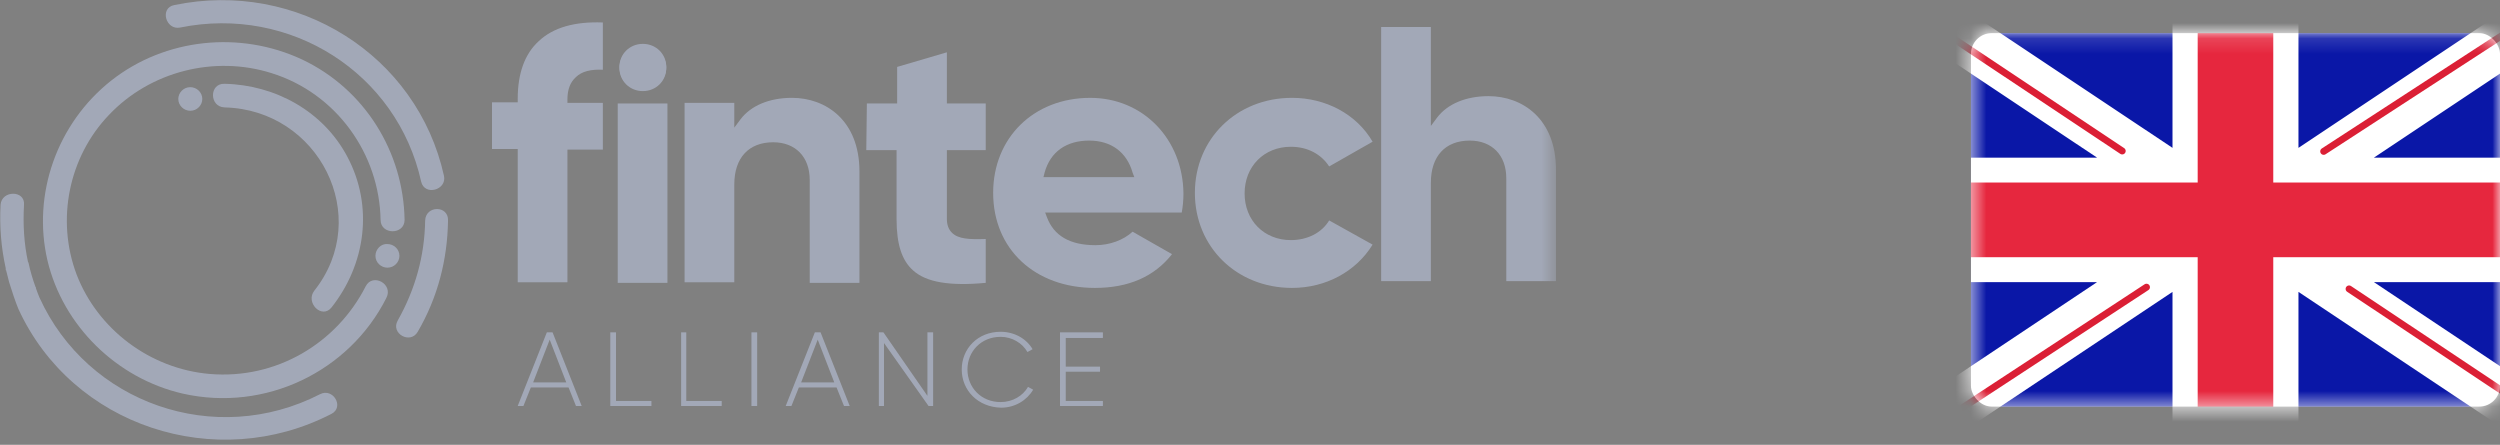 <svg width="163" height="29" viewBox="0 0 163 29" fill="none" xmlns="http://www.w3.org/2000/svg">
	<rect x="0" y="0" width="163" height="29" fill="#808080" stroke="none"/>
	<g clip-path="url(#clip0_10928_77533)">
		<path d="M36.921 24.932L35.84 22.145L34.76 24.932H36.921ZM37.07 25.262H34.611L34.127 26.471H33.754L35.654 21.669H36.027L37.927 26.471H37.554L37.07 25.262Z" fill="#A2A8B7"/>
		<path d="M42.474 26.142V26.471H39.791V21.669H40.164V26.142H42.474Z" fill="#A2A8B7"/>
		<path d="M47.055 26.142V26.471H44.41V21.669H44.745V26.142H47.055Z" fill="#A2A8B7"/>
		<path d="M49.367 21.669H48.994V26.471H49.367V21.669Z" fill="#A2A8B7"/>
		<path d="M54.395 24.932L53.315 22.145L52.234 24.932H54.395ZM54.544 25.262H52.085L51.601 26.471H51.228L53.129 21.669H53.501L55.401 26.471H55.029L54.544 25.262Z" fill="#A2A8B7"/>
		<path d="M60.84 21.669V26.471H60.542L57.636 22.365V26.471H57.301V21.669H57.599L60.468 25.811V21.669H60.84Z" fill="#A2A8B7"/>
		<mask id="mask0_10928_77533" style="mask-type:luminance" maskUnits="userSpaceOnUse" x="0" y="0" width="102" height="29">
			<path d="M101.452 0H0V28.671H101.452V0Z" fill="white"/>
		</mask>
		<g mask="url(#mask0_10928_77533)">
			<path d="M62.705 24.088C62.705 22.732 63.748 21.632 65.239 21.632C66.133 21.632 66.915 22.072 67.325 22.768L66.99 22.952C66.654 22.365 65.984 21.962 65.239 21.962C63.972 21.962 63.078 22.915 63.078 24.088C63.078 25.262 63.972 26.215 65.239 26.215C66.021 26.215 66.692 25.811 67.027 25.225L67.362 25.408C66.952 26.105 66.17 26.581 65.276 26.581C63.748 26.545 62.705 25.445 62.705 24.088Z" fill="#A2A8B7"/>
		</g>
		<path d="M71.908 26.142V26.471H69.113V21.669H71.908V22.035H69.486V23.905H71.721V24.235H69.486V26.142H71.908Z" fill="#A2A8B7"/>
		<mask id="mask1_10928_77533" style="mask-type:luminance" maskUnits="userSpaceOnUse" x="0" y="0" width="102" height="29">
			<path d="M101.452 0H0V28.671H101.452V0Z" fill="white"/>
		</mask>
		<g mask="url(#mask1_10928_77533)">
			<path d="M43.442 4.436C43.442 5.28 42.771 5.94 41.914 5.94C41.057 5.94 40.387 5.28 40.387 4.436C40.387 3.593 41.057 2.933 41.914 2.933C42.771 2.933 43.442 3.63 43.442 4.436Z" fill="#A2A8B7"/>
		</g>
		<mask id="mask2_10928_77533" style="mask-type:luminance" maskUnits="userSpaceOnUse" x="0" y="0" width="102" height="29">
			<path d="M101.452 0H0V28.671H101.452V0Z" fill="white"/>
		</mask>
		<g mask="url(#mask2_10928_77533)">
			<path d="M33.755 18.405H36.996V9.753H39.306V6.709H36.996V6.489C36.996 5.829 37.182 5.353 37.555 5.023C37.928 4.656 38.524 4.51 39.306 4.546V1.466C37.48 1.393 36.065 1.796 35.133 2.676C34.202 3.52 33.755 4.803 33.755 6.453V6.673H32.078V9.716H33.755V18.405Z" fill="#A2A8B7"/>
		</g>
		<path d="M43.517 6.746H40.275V18.442H43.517V6.746Z" fill="#A2A8B7"/>
		<mask id="mask3_10928_77533" style="mask-type:luminance" maskUnits="userSpaceOnUse" x="0" y="0" width="102" height="29">
			<path d="M101.452 0H0V28.671H101.452V0Z" fill="white"/>
		</mask>
		<g mask="url(#mask3_10928_77533)">
			<path d="M52.794 18.442H56.036V11.182C56.036 7.846 53.837 6.379 51.639 6.379C50.149 6.379 48.957 6.893 48.286 7.773L47.876 8.323V6.709H44.635V18.405H47.876V12.026C47.876 10.302 48.808 9.276 50.41 9.276C51.863 9.276 52.794 10.229 52.794 11.732V18.442Z" fill="#A2A8B7"/>
		</g>
		<mask id="mask4_10928_77533" style="mask-type:luminance" maskUnits="userSpaceOnUse" x="0" y="0" width="102" height="29">
			<path d="M101.452 0H0V28.671H101.452V0Z" fill="white"/>
		</mask>
		<g mask="url(#mask4_10928_77533)">
			<path d="M56.482 9.789H58.457V14.299C58.457 15.912 58.792 16.975 59.538 17.635C60.395 18.405 61.922 18.662 64.269 18.442V15.582C63.189 15.619 62.481 15.582 62.071 15.179C61.847 14.959 61.736 14.665 61.736 14.262V9.789H64.269V6.746H61.736V3.41L58.494 4.363V6.746H56.52L56.482 9.789Z" fill="#A2A8B7"/>
		</g>
		<mask id="mask5_10928_77533" style="mask-type:luminance" maskUnits="userSpaceOnUse" x="0" y="0" width="102" height="29">
			<path d="M101.452 0H0V28.671H101.452V0Z" fill="white"/>
		</mask>
		<g mask="url(#mask5_10928_77533)">
			<path d="M73.957 11.549H68.033L68.107 11.256C68.48 9.899 69.523 9.166 71.013 9.166C72.466 9.166 73.472 9.936 73.845 11.256L73.957 11.549ZM71.088 6.38C67.399 6.38 64.754 8.983 64.754 12.576C64.754 16.242 67.474 18.772 71.386 18.772C73.584 18.772 75.26 18.039 76.415 16.572L73.845 15.106C73.249 15.656 72.354 15.986 71.423 15.986C69.746 15.986 68.703 15.362 68.256 14.152L68.144 13.859H77.049C77.123 13.456 77.161 13.053 77.161 12.613C77.123 9.056 74.515 6.38 71.088 6.38Z" fill="#A2A8B7"/>
		</g>
		<mask id="mask6_10928_77533" style="mask-type:luminance" maskUnits="userSpaceOnUse" x="0" y="0" width="102" height="29">
			<path d="M101.452 0H0V28.671H101.452V0Z" fill="white"/>
		</mask>
		<g mask="url(#mask6_10928_77533)">
			<path d="M84.24 6.379C80.626 6.379 77.906 9.056 77.906 12.576C77.906 16.095 80.626 18.772 84.24 18.772C86.438 18.772 88.413 17.709 89.493 15.949L86.662 14.372C86.177 15.179 85.246 15.655 84.165 15.655C82.414 15.655 81.148 14.372 81.148 12.612C81.148 10.852 82.414 9.569 84.165 9.569C85.246 9.569 86.14 10.046 86.662 10.852L89.493 9.239C88.45 7.443 86.438 6.379 84.24 6.379Z" fill="#A2A8B7"/>
		</g>
		<mask id="mask7_10928_77533" style="mask-type:luminance" maskUnits="userSpaceOnUse" x="0" y="0" width="102" height="29">
			<path d="M101.452 0H0V28.671H101.452V0Z" fill="white"/>
		</mask>
		<g mask="url(#mask7_10928_77533)">
			<path d="M98.21 18.332H101.452V11.072C101.452 7.736 99.253 6.269 97.055 6.269C95.565 6.269 94.373 6.783 93.702 7.663L93.292 8.213V1.76H90.051V18.332H93.292V11.916C93.292 10.193 94.224 9.166 95.826 9.166C97.279 9.166 98.21 10.119 98.21 11.622V18.332Z" fill="#A2A8B7"/>
		</g>
		<mask id="mask8_10928_77533" style="mask-type:luminance" maskUnits="userSpaceOnUse" x="0" y="0" width="102" height="29">
			<path d="M101.452 0H0V28.671H101.452V0Z" fill="white"/>
		</mask>
		<g mask="url(#mask8_10928_77533)">
			<path d="M43.442 4.363C43.442 5.206 42.771 5.866 41.914 5.866C41.057 5.866 40.387 5.206 40.387 4.363C40.387 3.52 41.057 2.86 41.914 2.86C42.771 2.86 43.442 3.52 43.442 4.363Z" fill="#A2A8B7"/>
		</g>
		<path d="M20.865 25.702C14.01 29.221 5.701 26.288 2.571 19.395C2.497 19.212 2.422 19.029 2.348 18.809C2.348 18.772 2.348 18.735 2.311 18.699C2.124 18.186 1.975 17.672 1.864 17.159C1.864 17.122 1.864 17.122 1.826 17.085C1.566 15.876 1.491 14.629 1.566 13.346C1.64 12.393 0.112 12.393 0.038 13.346C-0.037 14.776 0.075 16.132 0.373 17.489C0.373 17.526 0.373 17.526 0.373 17.562C0.373 17.599 0.373 17.636 0.411 17.636V17.672C0.485 17.929 0.522 18.149 0.597 18.405C0.783 18.992 0.969 19.579 1.193 20.129C4.695 27.791 14.084 30.871 21.61 26.985C22.467 26.545 21.722 25.262 20.865 25.702Z" fill="#A2A8B7"/>
		<path d="M11.364 0.33C10.396 0.513 10.805 1.98 11.737 1.797C18.927 0.33 25.895 4.766 27.459 11.842C27.683 12.796 29.136 12.393 28.95 11.476C27.199 3.556 19.337 -1.32 11.364 0.33Z" fill="#A2A8B7"/>
		<path d="M27.721 14.372C27.683 16.682 27.087 18.845 25.932 20.898C25.448 21.742 26.752 22.475 27.236 21.632C28.54 19.395 29.174 16.939 29.211 14.372C29.248 13.382 27.758 13.382 27.721 14.372Z" fill="#A2A8B7"/>
		<path d="M23.846 18.662C21.945 22.402 17.996 24.748 13.674 24.382C9.799 24.052 6.372 21.485 4.993 17.892C3.652 14.336 4.472 10.229 7.117 7.479C9.799 4.656 13.972 3.593 17.698 4.766C21.945 6.086 24.74 10.046 24.814 14.336C24.814 15.325 26.379 15.325 26.379 14.336C26.305 9.936 23.808 5.83 19.71 3.886C15.649 1.98 10.768 2.493 7.266 5.243C3.726 8.029 2.087 12.649 3.093 16.975C4.099 21.228 7.601 24.675 11.923 25.665C17.288 26.875 22.765 24.235 25.187 19.432C25.671 18.515 24.293 17.782 23.846 18.662Z" fill="#A2A8B7"/>
		<path d="M24.479 16.682C24.479 17.122 24.851 17.452 25.261 17.452C25.708 17.452 26.043 17.085 26.043 16.682C26.043 16.242 25.671 15.912 25.261 15.912C24.851 15.876 24.479 16.242 24.479 16.682Z" fill="#A2A8B7"/>
		<path d="M14.641 5.463C13.635 5.426 13.635 6.966 14.641 7.003C20.789 7.15 24.328 14.116 20.491 18.955C19.895 19.725 20.975 20.825 21.608 20.055C23.844 17.232 24.365 13.456 22.652 10.229C21.087 7.26 17.957 5.536 14.641 5.463Z" fill="#A2A8B7"/>
		<path d="M13.19 6.453C13.19 6.013 12.817 5.683 12.407 5.683C11.96 5.683 11.625 6.05 11.625 6.453C11.625 6.893 11.998 7.223 12.407 7.223C12.854 7.223 13.19 6.856 13.19 6.453Z" fill="#A2A8B7"/>
	</g>
	<rect x="128.506" y="2.161" width="34.494" height="24.349" rx="1.353" fill="white"/>
	<mask id="mask9_10928_77533" style="mask-type:luminance" maskUnits="userSpaceOnUse" x="128" y="2" width="35" height="25">
		<rect x="128.506" y="2.161" width="34.494" height="24.349" rx="1.353" fill="white"/>
	</mask>
	<g mask="url(#mask9_10928_77533)">
		<rect x="128.506" y="2.161" width="34.494" height="24.349" fill="#0A17A7"/>
		<path fill-rule="evenodd" clip-rule="evenodd" d="M136.728 18.394L125.09 26.152L126.927 28.843L141.647 19.031V28.133H149.86V19.031L164.58 28.843L166.417 26.152L154.779 18.394H163.001V10.278H154.779L166.418 2.52L164.581 -0.172L149.86 9.641V0.538H141.647V9.641L126.927 -0.172L125.09 2.52L136.728 10.278H128.507V18.394H136.728Z" fill="white"/>
		<path d="M151.504 9.87L167.107 -0.273" stroke="#DB1F35" stroke-width="0.451" stroke-linecap="round"/>
		<path d="M153.16 18.837L167.147 28.154" stroke="#DB1F35" stroke-width="0.451" stroke-linecap="round"/>
		<path d="M138.369 9.844L123.779 0.127" stroke="#DB1F35" stroke-width="0.451" stroke-linecap="round"/>
		<path d="M139.951 18.724L123.779 29.323" stroke="#DB1F35" stroke-width="0.451" stroke-linecap="round"/>
		<path fill-rule="evenodd" clip-rule="evenodd" d="M128.506 16.77H143.289V26.51H148.217V16.77H163V11.901H148.217V2.161H143.289V11.901H128.506V16.77Z" fill="#E6273E"/>
	</g>
	<defs>
		<clipPath id="clip0_10928_77533">
			<rect width="101.452" height="28.671" fill="white"/>
		</clipPath>
	</defs>
</svg>
